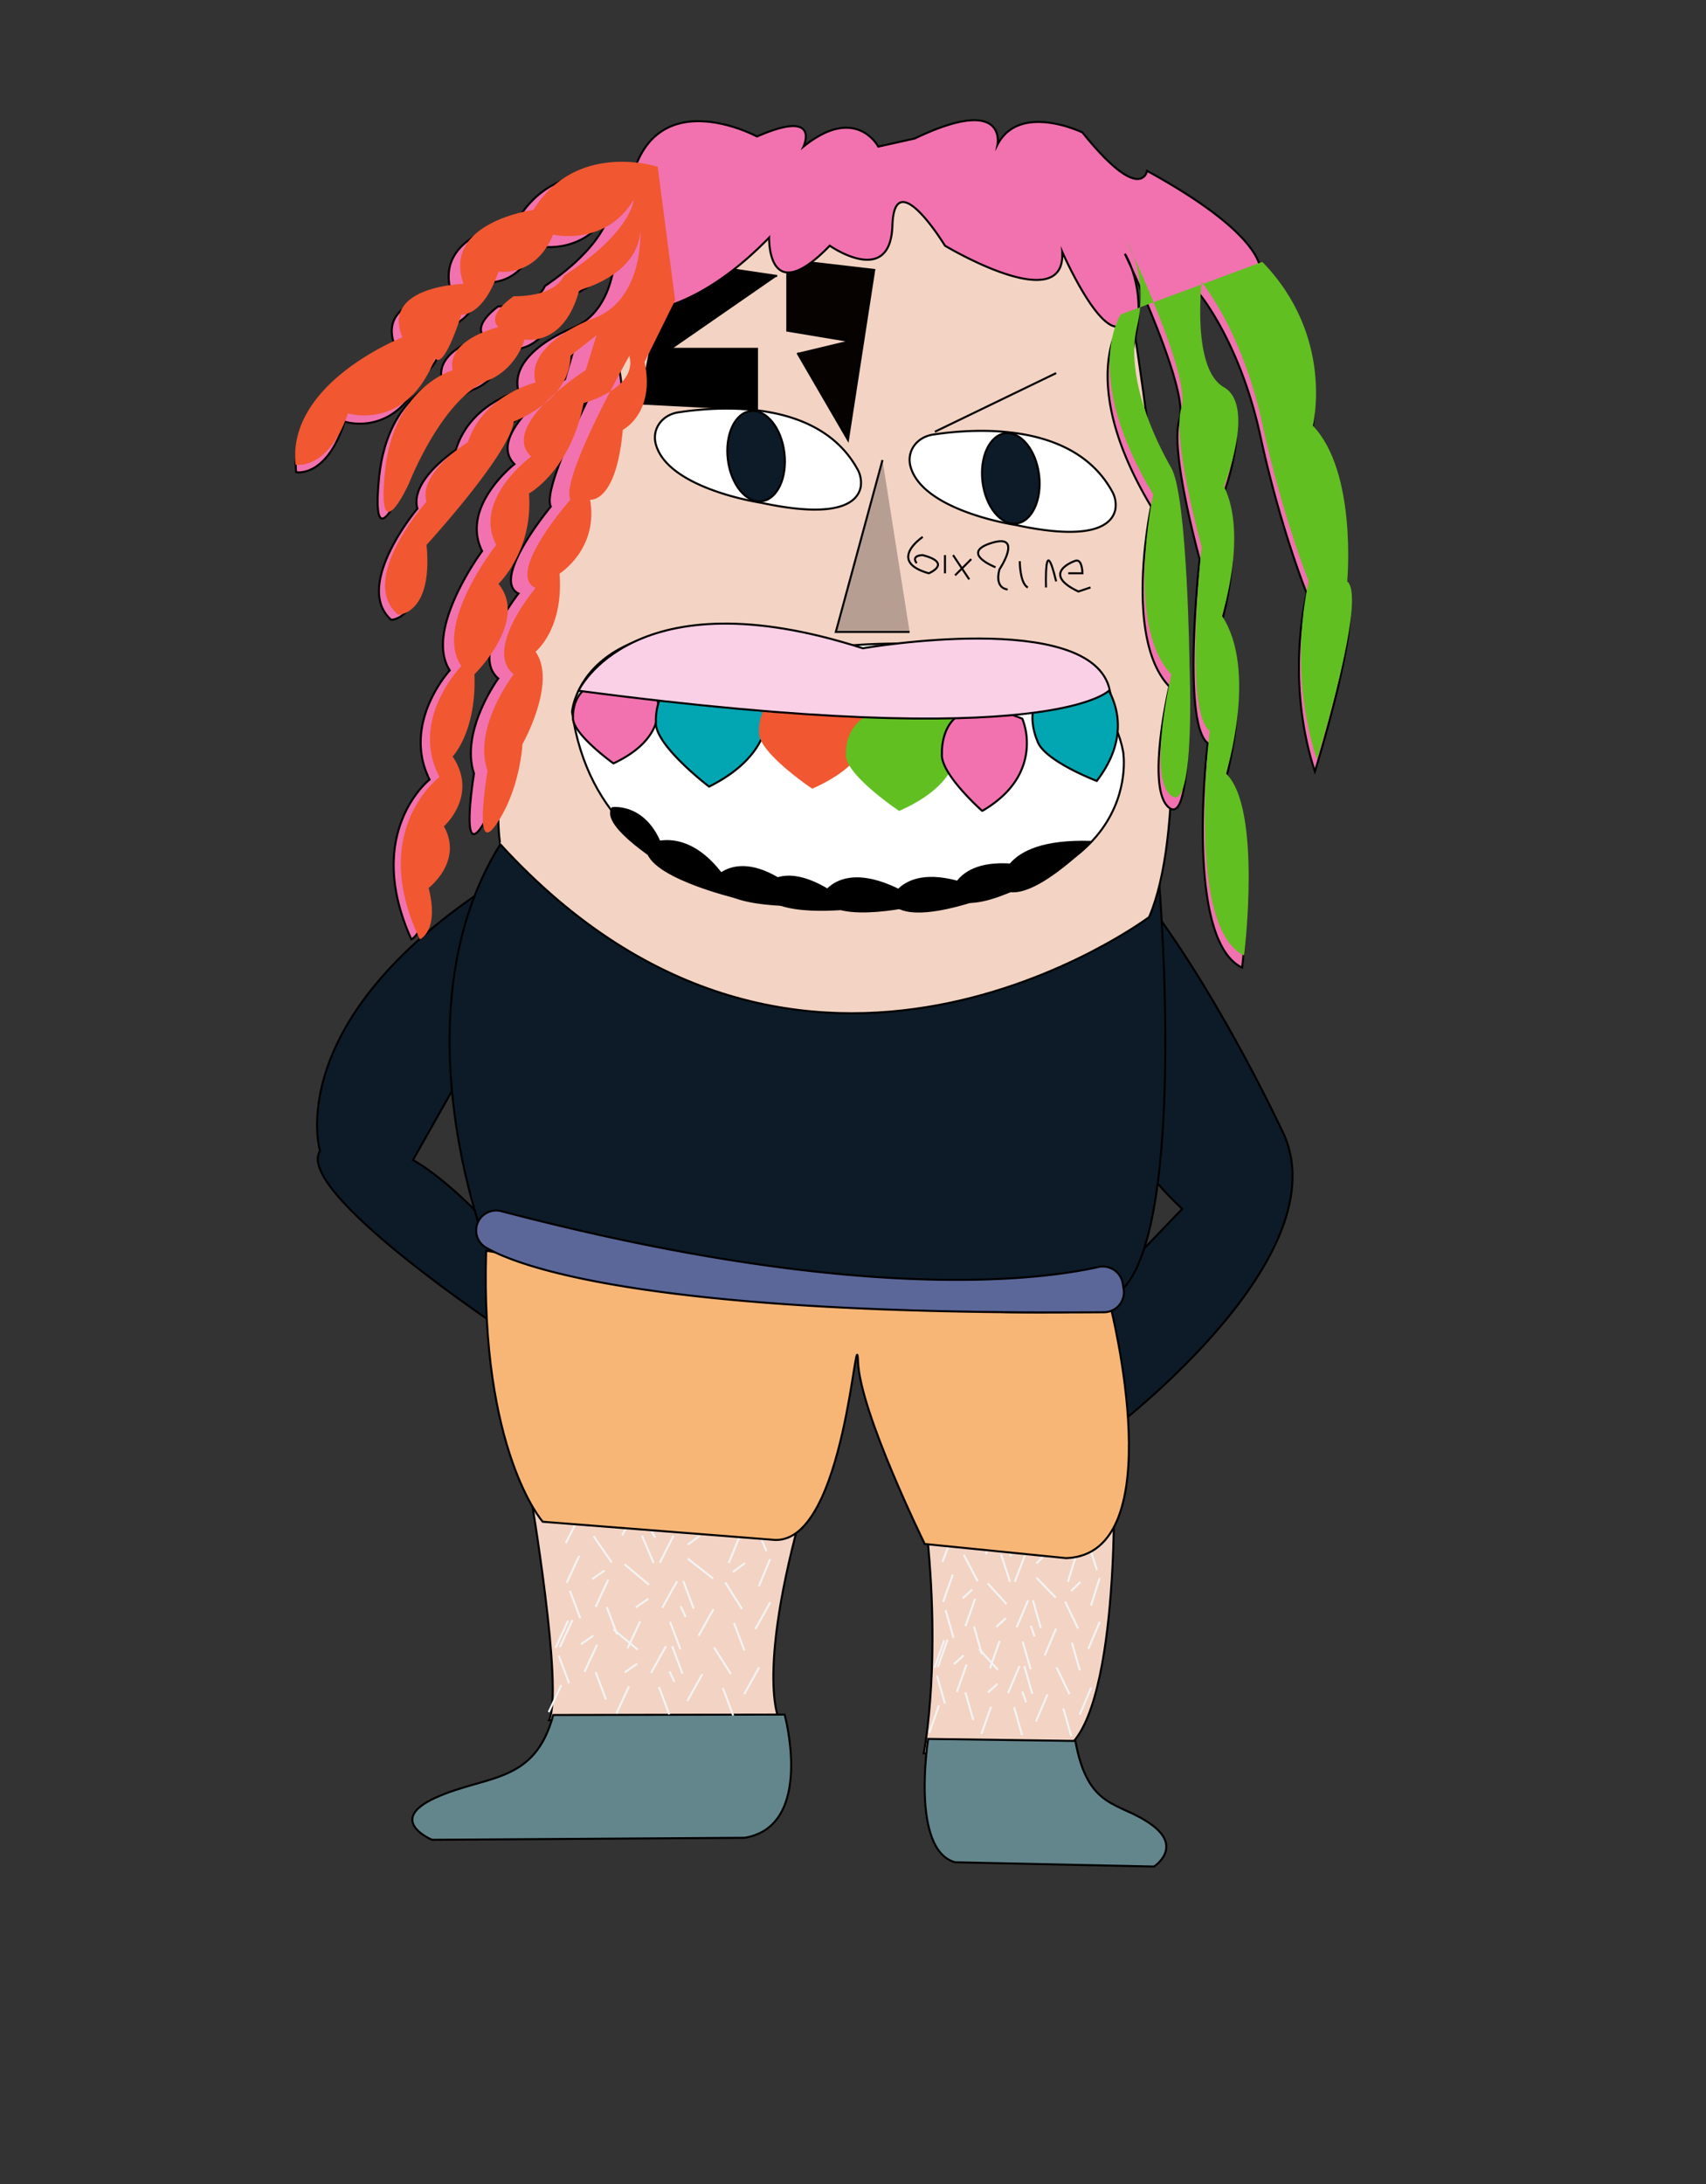 <svg xmlns="http://www.w3.org/2000/svg" width="844" height="1080" viewBox="0 0 844 1080">
  <rect x="0" y="0" width="844" height="1080" fill="#333333" stroke="none"/>
  <defs>
    <style>
      .cls-1 {
        fill: #f3d3c3;
      }

      .cls-1, .cls-10, .cls-11, .cls-12, .cls-15, .cls-2, .cls-4, .cls-5, .cls-6, .cls-7, .cls-8, .cls-9 {
        stroke: #000;
      }

      .cls-1, .cls-10, .cls-11, .cls-12, .cls-15, .cls-2, .cls-3, .cls-4, .cls-5, .cls-6, .cls-7, .cls-8, .cls-9 {
        stroke-miterlimit: 10;
      }

      .cls-2 {
        fill: #63868c;
      }

      .cls-3 {
        fill: #f3f3f4;
        stroke: #f3f3f4;
      }

      .cls-4 {
        fill: #0d1b28;
      }

      .cls-5 {
        fill: #f8b676;
      }

      .cls-6 {
        fill: #5b6799;
      }

      .cls-7 {
        fill: #b69e92;
      }

      .cls-8 {
        fill: #fff;
      }

      .cls-10 {
        fill: #050200;
      }

      .cls-11 {
        fill: #f172ae;
      }

      .cls-12 {
        fill: #02a5b2;
      }

      .cls-13 {
        fill: #f15731;
      }

      .cls-14 {
        fill: #61bf21;
      }

      .cls-15 {
        fill: #fad0e7;
      }
    </style>
  </defs>
  <title>6ix9ine</title>
  <g id="Layer_9" data-name="Layer 9">
    <path class="cls-1" d="M551.09,737s2.76,123.55-29.06,130H457s9.69-48.12,0-122.25C457,744.8,544.17,740.9,551.09,737Z"/>
    <path class="cls-1" d="M400.33,734.78l-137.93,3.7s16.55,97.38,9.19,112.17h114S372.75,827.23,400.33,734.78Z"/>
    <path class="cls-2" d="M388.18,847.85s15,55-19.71,60.93l-154.71,1s-23.2-9.61,1.94-20.92,48.81-6.6,58-40.8Z"/>
    <path class="cls-2" d="M459.19,859.89s-8.84,54.83,13.3,61L570.91,923s14.65-9.44-1.49-20.92-31.13-7-37.41-41.19Z"/>
    <g>
      <g>
        <line class="cls-3" x1="545.48" y1="748.09" x2="541.18" y2="761.76"/>
        <line class="cls-3" x1="523.92" y1="754.94" x2="528.35" y2="768.58"/>
        <line class="cls-3" x1="475.18" y1="748.1" x2="479.62" y2="761.75"/>
        <line class="cls-3" x1="492.9" y1="755" x2="487.7" y2="768.52"/>
        <line class="cls-3" x1="519.68" y1="748.09" x2="515.38" y2="761.76"/>
        <line class="cls-3" x1="499.55" y1="748.1" x2="503.98" y2="761.75"/>
        <line class="cls-3" x1="471.4" y1="758.9" x2="466.2" y2="772.42"/>
        <line class="cls-3" x1="538.25" y1="762.75" x2="542.68" y2="776.39"/>
        <line class="cls-3" x1="532.58" y1="768.59" x2="528.28" y2="782.26"/>
        <line class="cls-3" x1="517.26" y1="768.66" x2="512.67" y2="773.13"/>
        <line class="cls-3" x1="498.15" y1="764.36" x2="500.24" y2="769.62"/>
        <line class="cls-3" x1="507.23" y1="768.66" x2="502.04" y2="782.18"/>
        <line class="cls-3" x1="495.25" y1="768.6" x2="499.68" y2="782.25"/>
        <line class="cls-3" x1="476.81" y1="768.84" x2="483.72" y2="782.01"/>
        <line class="cls-3" x1="544.05" y1="780.31" x2="539.75" y2="793.97"/>
        <line class="cls-3" x1="534.46" y1="782.33" x2="529.87" y2="786.79"/>
        <line class="cls-3" x1="512.67" y1="780.09" x2="522.32" y2="790.05"/>
      </g>
      <g>
        <line class="cls-3" x1="463.97" y1="824.35" x2="468.77" y2="810.8"/>
        <line class="cls-3" x1="485.78" y1="818.04" x2="481.84" y2="804.29"/>
        <line class="cls-3" x1="534.24" y1="826.06" x2="530.3" y2="812.31"/>
        <line class="cls-3" x1="516.79" y1="818.73" x2="522.47" y2="805.35"/>
        <line class="cls-3" x1="489.76" y1="824.98" x2="494.55" y2="811.43"/>
        <line class="cls-3" x1="509.89" y1="825.46" x2="505.95" y2="811.71"/>
        <line class="cls-3" x1="538.42" y1="815.36" x2="544.1" y2="801.97"/>
        <line class="cls-3" x1="471.73" y1="809.88" x2="467.8" y2="796.13"/>
        <line class="cls-3" x1="477.61" y1="804.18" x2="482.4" y2="790.62"/>
        <line class="cls-3" x1="492.93" y1="804.48" x2="497.68" y2="800.13"/>
        <line class="cls-3" x1="511.87" y1="809.25" x2="509.97" y2="803.94"/>
        <line class="cls-3" x1="502.95" y1="804.72" x2="508.64" y2="791.34"/>
        <line class="cls-3" x1="514.93" y1="805.08" x2="510.99" y2="791.33"/>
        <line class="cls-3" x1="533.36" y1="805.29" x2="526.94" y2="791.96"/>
        <line class="cls-3" x1="466.57" y1="792.19" x2="471.37" y2="778.63"/>
        <line class="cls-3" x1="476.23" y1="790.4" x2="480.99" y2="786.05"/>
        <line class="cls-3" x1="497.93" y1="793.17" x2="488.65" y2="782.98"/>
      </g>
      <g>
        <line class="cls-3" x1="459.72" y1="856.87" x2="464.52" y2="843.32"/>
        <line class="cls-3" x1="481.53" y1="850.56" x2="477.59" y2="836.81"/>
        <line class="cls-3" x1="530" y1="858.58" x2="526.06" y2="844.83"/>
        <line class="cls-3" x1="512.54" y1="851.25" x2="518.22" y2="837.86"/>
        <line class="cls-3" x1="485.51" y1="857.5" x2="490.31" y2="843.95"/>
        <line class="cls-3" x1="505.64" y1="857.98" x2="501.7" y2="844.23"/>
        <line class="cls-3" x1="534.17" y1="847.87" x2="539.85" y2="834.49"/>
        <line class="cls-3" x1="467.49" y1="842.4" x2="463.55" y2="828.65"/>
        <line class="cls-3" x1="473.36" y1="836.7" x2="478.16" y2="823.14"/>
        <line class="cls-3" x1="488.68" y1="837" x2="493.44" y2="832.65"/>
        <line class="cls-3" x1="507.63" y1="841.77" x2="505.73" y2="836.46"/>
        <line class="cls-3" x1="498.71" y1="837.24" x2="504.39" y2="823.86"/>
        <line class="cls-3" x1="510.68" y1="837.6" x2="506.74" y2="823.85"/>
        <line class="cls-3" x1="529.12" y1="837.81" x2="522.69" y2="824.48"/>
        <line class="cls-3" x1="462.33" y1="824.71" x2="467.12" y2="811.15"/>
        <line class="cls-3" x1="471.98" y1="822.92" x2="476.74" y2="818.57"/>
        <line class="cls-3" x1="493.68" y1="825.69" x2="484.4" y2="815.5"/>
      </g>
    </g>
    <g>
      <g>
        <line class="cls-3" x1="382.86" y1="739.09" x2="377.27" y2="752.61"/>
        <line class="cls-3" x1="354.84" y1="745.86" x2="360.6" y2="759.35"/>
        <line class="cls-3" x1="291.54" y1="739.1" x2="297.3" y2="752.6"/>
        <line class="cls-3" x1="314.55" y1="745.92" x2="307.8" y2="759.29"/>
        <line class="cls-3" x1="349.34" y1="739.09" x2="343.76" y2="752.61"/>
        <line class="cls-3" x1="323.19" y1="739.1" x2="328.95" y2="752.6"/>
        <line class="cls-3" x1="286.62" y1="749.78" x2="279.87" y2="763.15"/>
        <line class="cls-3" x1="373.46" y1="753.58" x2="379.22" y2="767.08"/>
        <line class="cls-3" x1="366.1" y1="759.36" x2="360.52" y2="772.88"/>
        <line class="cls-3" x1="346.2" y1="759.43" x2="340.23" y2="763.85"/>
        <line class="cls-3" x1="321.37" y1="755.18" x2="324.09" y2="760.38"/>
        <line class="cls-3" x1="333.17" y1="759.43" x2="326.42" y2="772.8"/>
        <line class="cls-3" x1="317.6" y1="759.37" x2="323.36" y2="772.87"/>
        <line class="cls-3" x1="293.66" y1="759.61" x2="302.62" y2="772.63"/>
        <line class="cls-3" x1="381" y1="770.95" x2="375.41" y2="784.46"/>
        <line class="cls-3" x1="368.55" y1="772.95" x2="362.57" y2="777.36"/>
        <line class="cls-3" x1="340.24" y1="770.74" x2="352.77" y2="780.58"/>
      </g>
      <g>
        <line class="cls-3" x1="276.97" y1="814.5" x2="283.2" y2="801.1"/>
        <line class="cls-3" x1="305.3" y1="808.26" x2="300.18" y2="794.66"/>
        <line class="cls-3" x1="368.26" y1="816.19" x2="363.14" y2="802.59"/>
        <line class="cls-3" x1="345.58" y1="808.94" x2="352.96" y2="795.71"/>
        <line class="cls-3" x1="310.47" y1="815.12" x2="316.7" y2="801.72"/>
        <line class="cls-3" x1="336.62" y1="815.6" x2="331.5" y2="802"/>
        <line class="cls-3" x1="373.68" y1="805.6" x2="381.06" y2="792.37"/>
        <line class="cls-3" x1="287.06" y1="800.19" x2="281.94" y2="786.6"/>
        <line class="cls-3" x1="294.69" y1="794.55" x2="300.92" y2="781.15"/>
        <line class="cls-3" x1="314.58" y1="794.85" x2="320.77" y2="790.55"/>
        <line class="cls-3" x1="339.2" y1="799.57" x2="336.73" y2="794.32"/>
        <line class="cls-3" x1="327.61" y1="795.09" x2="335" y2="781.85"/>
        <line class="cls-3" x1="343.17" y1="795.44" x2="338.05" y2="781.85"/>
        <line class="cls-3" x1="367.12" y1="795.65" x2="358.77" y2="782.47"/>
        <line class="cls-3" x1="280.35" y1="782.7" x2="286.58" y2="769.29"/>
        <line class="cls-3" x1="292.9" y1="780.93" x2="299.08" y2="776.63"/>
        <line class="cls-3" x1="321.08" y1="783.66" x2="309.02" y2="773.59"/>
      </g>
      <g>
        <line class="cls-3" x1="271.46" y1="846.66" x2="277.68" y2="833.25"/>
        <line class="cls-3" x1="299.78" y1="840.41" x2="294.67" y2="826.82"/>
        <line class="cls-3" x1="362.74" y1="848.34" x2="357.62" y2="834.75"/>
        <line class="cls-3" x1="340.06" y1="841.1" x2="347.45" y2="827.86"/>
        <line class="cls-3" x1="304.96" y1="847.28" x2="311.18" y2="833.88"/>
        <line class="cls-3" x1="331.1" y1="847.76" x2="325.99" y2="834.16"/>
        <line class="cls-3" x1="368.16" y1="837.76" x2="375.55" y2="824.52"/>
        <line class="cls-3" x1="281.54" y1="832.35" x2="276.42" y2="818.76"/>
        <line class="cls-3" x1="289.17" y1="826.71" x2="295.4" y2="813.3"/>
        <line class="cls-3" x1="309.07" y1="827.01" x2="315.25" y2="822.71"/>
        <line class="cls-3" x1="333.68" y1="831.72" x2="331.21" y2="826.47"/>
        <line class="cls-3" x1="322.1" y1="827.25" x2="329.48" y2="814.01"/>
        <line class="cls-3" x1="337.65" y1="827.6" x2="332.53" y2="814.01"/>
        <line class="cls-3" x1="361.6" y1="827.81" x2="353.25" y2="814.63"/>
        <line class="cls-3" x1="274.83" y1="814.85" x2="281.06" y2="801.45"/>
        <line class="cls-3" x1="287.38" y1="813.08" x2="293.56" y2="808.79"/>
        <line class="cls-3" x1="315.57" y1="815.82" x2="303.51" y2="805.75"/>
      </g>
    </g>
  </g>
  <g id="arme">
    <path class="cls-4" d="M524,495.81s14.17,58,60.83,102L508.9,677s10.14,32.27,37.37,33c0,0,116-85.81,89.16-148.46,0,0-29.8-64.73-66.08-113.32"/>
    <path class="cls-4" d="M244.63,436.55s-14.27,3.87,11.09,46l-51.43,91.11s26.76,13.55,61.7,61.83L249.8,658.24s-104.35-69-91.5-89.12C158.3,569.12,138.73,504.68,244.63,436.55Z"/>
  </g>
  <g id="bukser">
    <path class="cls-5" d="M240.5,618.5s83.05,13.9,165.07,23c58.86,6.49,117.19,10.48,143.93,5,0,0,31,122-22,124l-70-7s-32-65-33-90-6,89-41,88l-115-9S237.5,717.5,240.5,618.5Z"/>
  </g>
  <g id="overkrop">
    <path class="cls-4" d="M247.5,417.5s158,142.29,326,19.56c0,0,15,180.53-22,203.65,0,0-88,19.57-311-24.9C240.5,615.81,195.5,501.09,247.5,417.5Z"/>
  </g>
  <g id="underbukser">
    <path class="cls-6" d="M235.62,607.17c0,.12,0,.23,0,.35a9.7,9.7,0,0,0,4.84,9.44c16.14,9.31,80.19,33.78,305.69,31.94a9.89,9.89,0,0,0,9.76-11.42l-.47-2.9a10,10,0,0,0-12.06-8.05C514.61,633,423.94,645,248.08,598.94A9.93,9.93,0,0,0,235.62,607.17Z"/>
  </g>
  <g id="Layer_10" data-name="Layer 10">
    <rect class="cls-1" x="399.5" y="139.5" width="17" height="17"/>
    <rect class="cls-1" x="333.5" y="180.5" width="32" height="12"/>
  </g>
  <g id="ansigt">
    <path class="cls-1" d="M326.5,91.5l224,8s52,275,18,354c0,0-171,128-321-36C247.5,417.5,231.5,343.5,326.5,91.5Z"/>
    <polyline class="cls-7" points="436.59 227.5 413.5 312.5 450 312.5"/>
    <g>
      <path class="cls-8" d="M461.63,214.9c20.88-3.17,69.22-6.33,88.33,27.69a13.7,13.7,0,0,1,1.84,9.24c-1.39,7-9.94,16.15-48.72,7.9-.27-.06-.53-.11-.8-.15-4.27-.68-45.82-7.86-51.77-28.68C448.31,223.23,453.47,216.13,461.63,214.9Z"/>
      <ellipse class="cls-4" cx="500.08" cy="236.54" rx="14.09" ry="22.48" transform="translate(-25.17 62.92) rotate(-7.02)"/>
    </g>
    <g>
      <path class="cls-8" d="M335.63,203.9c20.88-3.17,69.22-6.33,88.33,27.69a13.7,13.7,0,0,1,1.84,9.24c-1.39,7-9.94,16.15-48.72,7.9-.27-.06-.53-.11-.8-.15-4.27-.68-45.82-7.86-51.77-28.68C322.31,212.23,327.47,205.13,335.63,203.9Z"/>
      <ellipse class="cls-4" cx="374.08" cy="225.54" rx="14.09" ry="22.48" transform="translate(-24.77 47.43) rotate(-7.02)"/>
    </g>
    <line class="cls-8" x1="462.5" y1="213.5" x2="522.5" y2="184.5"/>
    <polyline class="cls-9" points="384.5 136.5 330.5 128.5 325.6 153.34 322.45 169.3 316.5 199.5 374.5 202.5 374.5 172.5 332.5 172.5"/>
    <polyline class="cls-10" points="419.5 168.5 389.5 163.5 389.5 128.5 432.5 133.5 419.5 217.5 394.5 174.5"/>
    <path class="cls-1" d="M456.5,265.5s-10.12,6.75-6.33,12.66c1.27,2,4.08,3.84,9.33,5.34,0,0,12-5-3-9,0,0-6,0-3,4"/>
    <line class="cls-8" x1="467.5" y1="274.5" x2="467.5" y2="283.5"/>
    <polyline class="cls-8" points="471.5 274.5 475.5 280.5 479.5 286.5"/>
    <line class="cls-8" x1="472.5" y1="284.5" x2="480.5" y2="276.5"/>
    <path class="cls-1" d="M492.5,280.5s-18-7-2-12,4,13,4,13-3,9,4,10"/>
    <path class="cls-1" d="M504.5,277.5s0,11,4,13"/>
    <path class="cls-1" d="M517.5,290.5s-1-28,5-3"/>
    <path class="cls-1" d="M528.5,283.5h7s0-8-4-6c0,0-17,6,2,15l6-2"/>
    <path class="cls-8" d="M283,352s4.78-63.39,131.06-32.21c0,0,129.15-15.59,141.59,51.95,0,0,13.39,76.91-124.37,75.87C431.28,447.65,298.31,459.08,283,352Z"/>
  </g>
  <g id="tænder">
    <path class="cls-11" d="M283.5,354.5s-2-28,40-14a22.48,22.48,0,0,1,2.19,10.71c-.29,7.66-4.58,18-22.19,26.29C303.5,377.5,282.5,362.5,283.5,354.5Z"/>
    <path class="cls-12" d="M324.51,356.73s-2.63-39.29,52.59-19.65a33.32,33.32,0,0,1,2.88,15c-.38,10.75-6,25.32-29.17,36.9C350.81,389,323.2,368,324.51,356.73Z"/>
    <path class="cls-13" d="M375.51,361.66s-2.63-34.5,52.59-17.25A26.34,26.34,0,0,1,431,357.6c-.38,9.44-6,22.23-29.17,32.4C401.81,390,374.2,371.52,375.51,361.66Z"/>
    <path class="cls-14" d="M418.51,372.66s-2.63-34.5,52.59-17.25A26.34,26.34,0,0,1,474,368.6c-.38,9.44-6,22.23-29.17,32.4C444.81,401,417.2,382.52,418.51,372.66Z"/>
    <path class="cls-11" d="M466,372.66s-2-34.5,39.78-17.25A33.2,33.2,0,0,1,508,368.6c-.29,9.44-4.55,22.23-22.06,32.4C485.92,401,465,382.52,466,372.66Z"/>
    <path class="cls-12" d="M513.14,366.17s-15-32.58,30.67-31.4a35.34,35.34,0,0,1,7.08,11.94c3.33,9.22,4.23,23.14-8.29,39.46C542.6,386.17,516,376.06,513.14,366.17Z"/>
    <path class="cls-15" d="M286.21,341.57s26.81-57.66,140.66-21c0,0,113.32-19.71,122.14,20.61C549,341.16,522.68,372.78,286.21,341.57Z"/>
    <path class="cls-9" d="M303,399.61s21-2.94,26.86,28.83C329.86,428.44,297.11,408.63,303,399.61Z"/>
    <path class="cls-9" d="M364.27,443.77s-46.8-11.12-44-25.63c0,0,23-13.39,44,25.63"/>
    <path class="cls-9" d="M401.41,447.4s-44.31,2.67-47.81-12.54c0,0,14.14-20,47.81,12.54"/>
    <path class="cls-9" d="M422,449s-40,5.1-44.91-8.94c0,0,10.57-19.58,44.91,8.94"/>
    <path class="cls-9" d="M456.22,446.82s-43.07,10.77-49.31-3.55c0,0,10.23-22.28,49.31,3.55"/>
    <path class="cls-9" d="M490.27,442.42s-41.23,16.46-49.34,3.11c0,0,7.14-23.45,49.34-3.11"/>
    <path class="cls-9" d="M518.65,431s-37.7,23.45-48,11.74c0,0,2.9-24.35,48-11.74"/>
    <path class="cls-9" d="M539.56,416.31s-31,31.79-43.82,22.89c0,0-3-24.33,43.82-22.89"/>
  </g>
  <g id="hår">
    <path class="cls-11" d="M434.5,72.5s-11-21-37,0c0,0,9-19-23-5,0,0-50-27-62,21,0,0-37-13-57,21,0,0-42,6-32,36,0,0-38,1-28,26,0,0-53,22-49,62,0,0,15,3,24-25,0,0,27,9,40-27,0,0,3,8,12-21,0,0,10,1,17-21,0,0,17,3,25-18,0,0,24,6,37-17,0,0-1,16-32,37,0,0-3,10-23,10,0,0-13,9-7,15,0,0-24,6-21,21,0,0-27,8-31,49s11,6,11,6,15-41,36-50c0,0,12-4,17-20,0,0,18,4,25-24,0,0,27-7,28-29,0,0,2,34-22,43,0,0-31,12-26,31,0,0-24,6-31,29,0,0-23,15-19,29,0,0-32,38-13,55,0,0,16,0,13-34,0,0,38-44,40-60,0,0,26-10,26-32l12-10-5,17s-40,27-25,42c0,0-27,21-16,43,0,0-29,39-16,59,0,0-24,26-10,54,0,0-33,26-9,79,0,0,9-4,4-25,0,0,16-13,7-30,0,0,16-15,4-34,0,0,11-12,10-40,0,0,25-26,11-44,0,0,16-16,14-44,0,0,19-11,25-44,0,0,25-7,21-23,0,0-32,60-27,70,0,0-30,36-16,43,0,0-24,30-10,42,0,0-19,26-12,47,0,0-7,43,4,26s12-39,12-39,16-30,6-45c0,0,13-11,11-38a36.6,36.6,0,0,0,14-36s12,2,15-34c0,0,15-8,10-33l14-30s26-1,60-36c0,0-1,36,30,4,0,0,30,21,31-10s26,10,26,10,60,36,58,3c0,0,17,39,28,37,0,0-20,29,16,89,0,0-14,65,9,89,0,0-12,51,0,60s9-64,9-64-1-84-9-98-23-45-17-70-5-42-5-42,32,67,27,82,10,69,10,69-9,81,4,91c0,0-12,97,17,111,0,0,9-73-9-90,0,0,16-51-2-78,0,0,13-40,1-64,0,0,16-40,0-49s-11-52-11-52,20,24,30,70,23,78,23,78-11,42,4,88c0,0,25-80,15-88,0,0,5-54-17-77,0,0,11-44-25-81,0,0,6-17-56-51,0,0-3,17-32-19,0,0-31-15-42,6,0,0,5-25-41-3Z"/>
    <path class="cls-13" d="M325.37,82.48s-39.93-13.21-61.51,21.34c0,0-45.33,6.09-34.54,36.57,0,0-41,1-30.21,26.42,0,0-57.19,22.35-52.88,63,0,0,16.19,3,25.9-25.4,0,0,29.14,9.15,43.17-27.43,0,0,3.23,8.13,12.95-21.34,0,0,10.79,1,18.34-21.33,0,0,18.35,3,27-18.29,0,0,25.9,6.09,39.93-17.27,0,0-1.08,16.25-34.54,37.59,0,0-3.23,10.16-24.82,10.16,0,0-14,9.14-7.55,15.24,0,0-25.9,6.1-22.66,21.34,0,0-29.14,8.12-33.45,49.78s11.87,6.1,11.87,6.1,16.18-41.66,38.85-50.8c0,0,12.94-4.07,18.34-20.32,0,0,19.42,4.06,27-24.39,0,0,29.13-7.11,30.21-29.46,0,0,2.16,34.54-23.74,43.68,0,0-33.45,12.2-28.05,31.5,0,0-25.9,6.1-33.46,29.47,0,0-24.82,15.24-20.5,29.46,0,0-34.53,38.61-14,55.88,0,0,17.27,0,14-34.54,0,0,41-44.71,43.16-61A59.7,59.7,0,0,0,268.88,200c2-2,4-4,6.12-5.81,4.12-4.81,7.2-10.86,7.2-18.27l12.95-10.16-5.39,17.28A137,137,0,0,0,275,194.22a43.86,43.86,0,0,1-6.12,5.81c-8.09,8.49-13.79,18.47-6.1,25.71,0,0-29.14,21.33-17.27,43.69,0,0-31.29,39.62-17.26,59.94,0,0-25.9,26.42-10.8,54.87,0,0-35.61,26.41-9.71,80.26,0,0,9.71-4.06,4.32-25.4,0,0,17.26-13.21,7.55-30.48,0,0,17.27-15.24,4.32-34.54,0,0,11.87-12.2,10.79-40.65,0,0,27-26.41,11.87-44.7,0,0,17.27-16.26,15.11-44.7,0,0,20.5-11.18,27-44.71a54.76,54.76,0,0,0,13.14-5.71c5.27-10.16,9.52-17.66,9.52-17.66,2.13,8.05-3.39,13.85-9.52,17.66-9.78,18.84-23.12,46.86-19.62,53.46,0,0-32.37,36.58-17.26,43.69,0,0-25.9,30.48-10.8,42.67,0,0-20.5,26.42-12.94,47.76,0,0-7.56,43.69,4.31,26.41S258.46,368,258.46,368s17.27-30.48,6.48-45.72c0,0,14-11.18,11.87-38.61,0,0,19.42-12.19,15.1-36.58,0,0,12.95,2,16.19-34.54,0,0,16.19-8.13,10.79-33.53L334,148.52Z"/>
    <path class="cls-14" d="M554.5,155.5s-20,29,16,89c0,0-14,65,9,89,0,0-12,51,0,60s9-64,9-64-1-84-9-98-23-45-17-70-5-42-5-42,32,67,27,82,10,69,10,69-9,81,4,91c0,0-12,97,17,111,0,0,9-73-9-90,0,0,16-51-2-78,0,0,13-40,1-64,0,0,16-40,0-49s-11-52-11-52,20,24,30,70,23,78,23,78-11,42,4,88c0,0,25-80,15-88,0,0,5-54-17-77,0,0,11-44-25-81"/>
  </g>
</svg>
